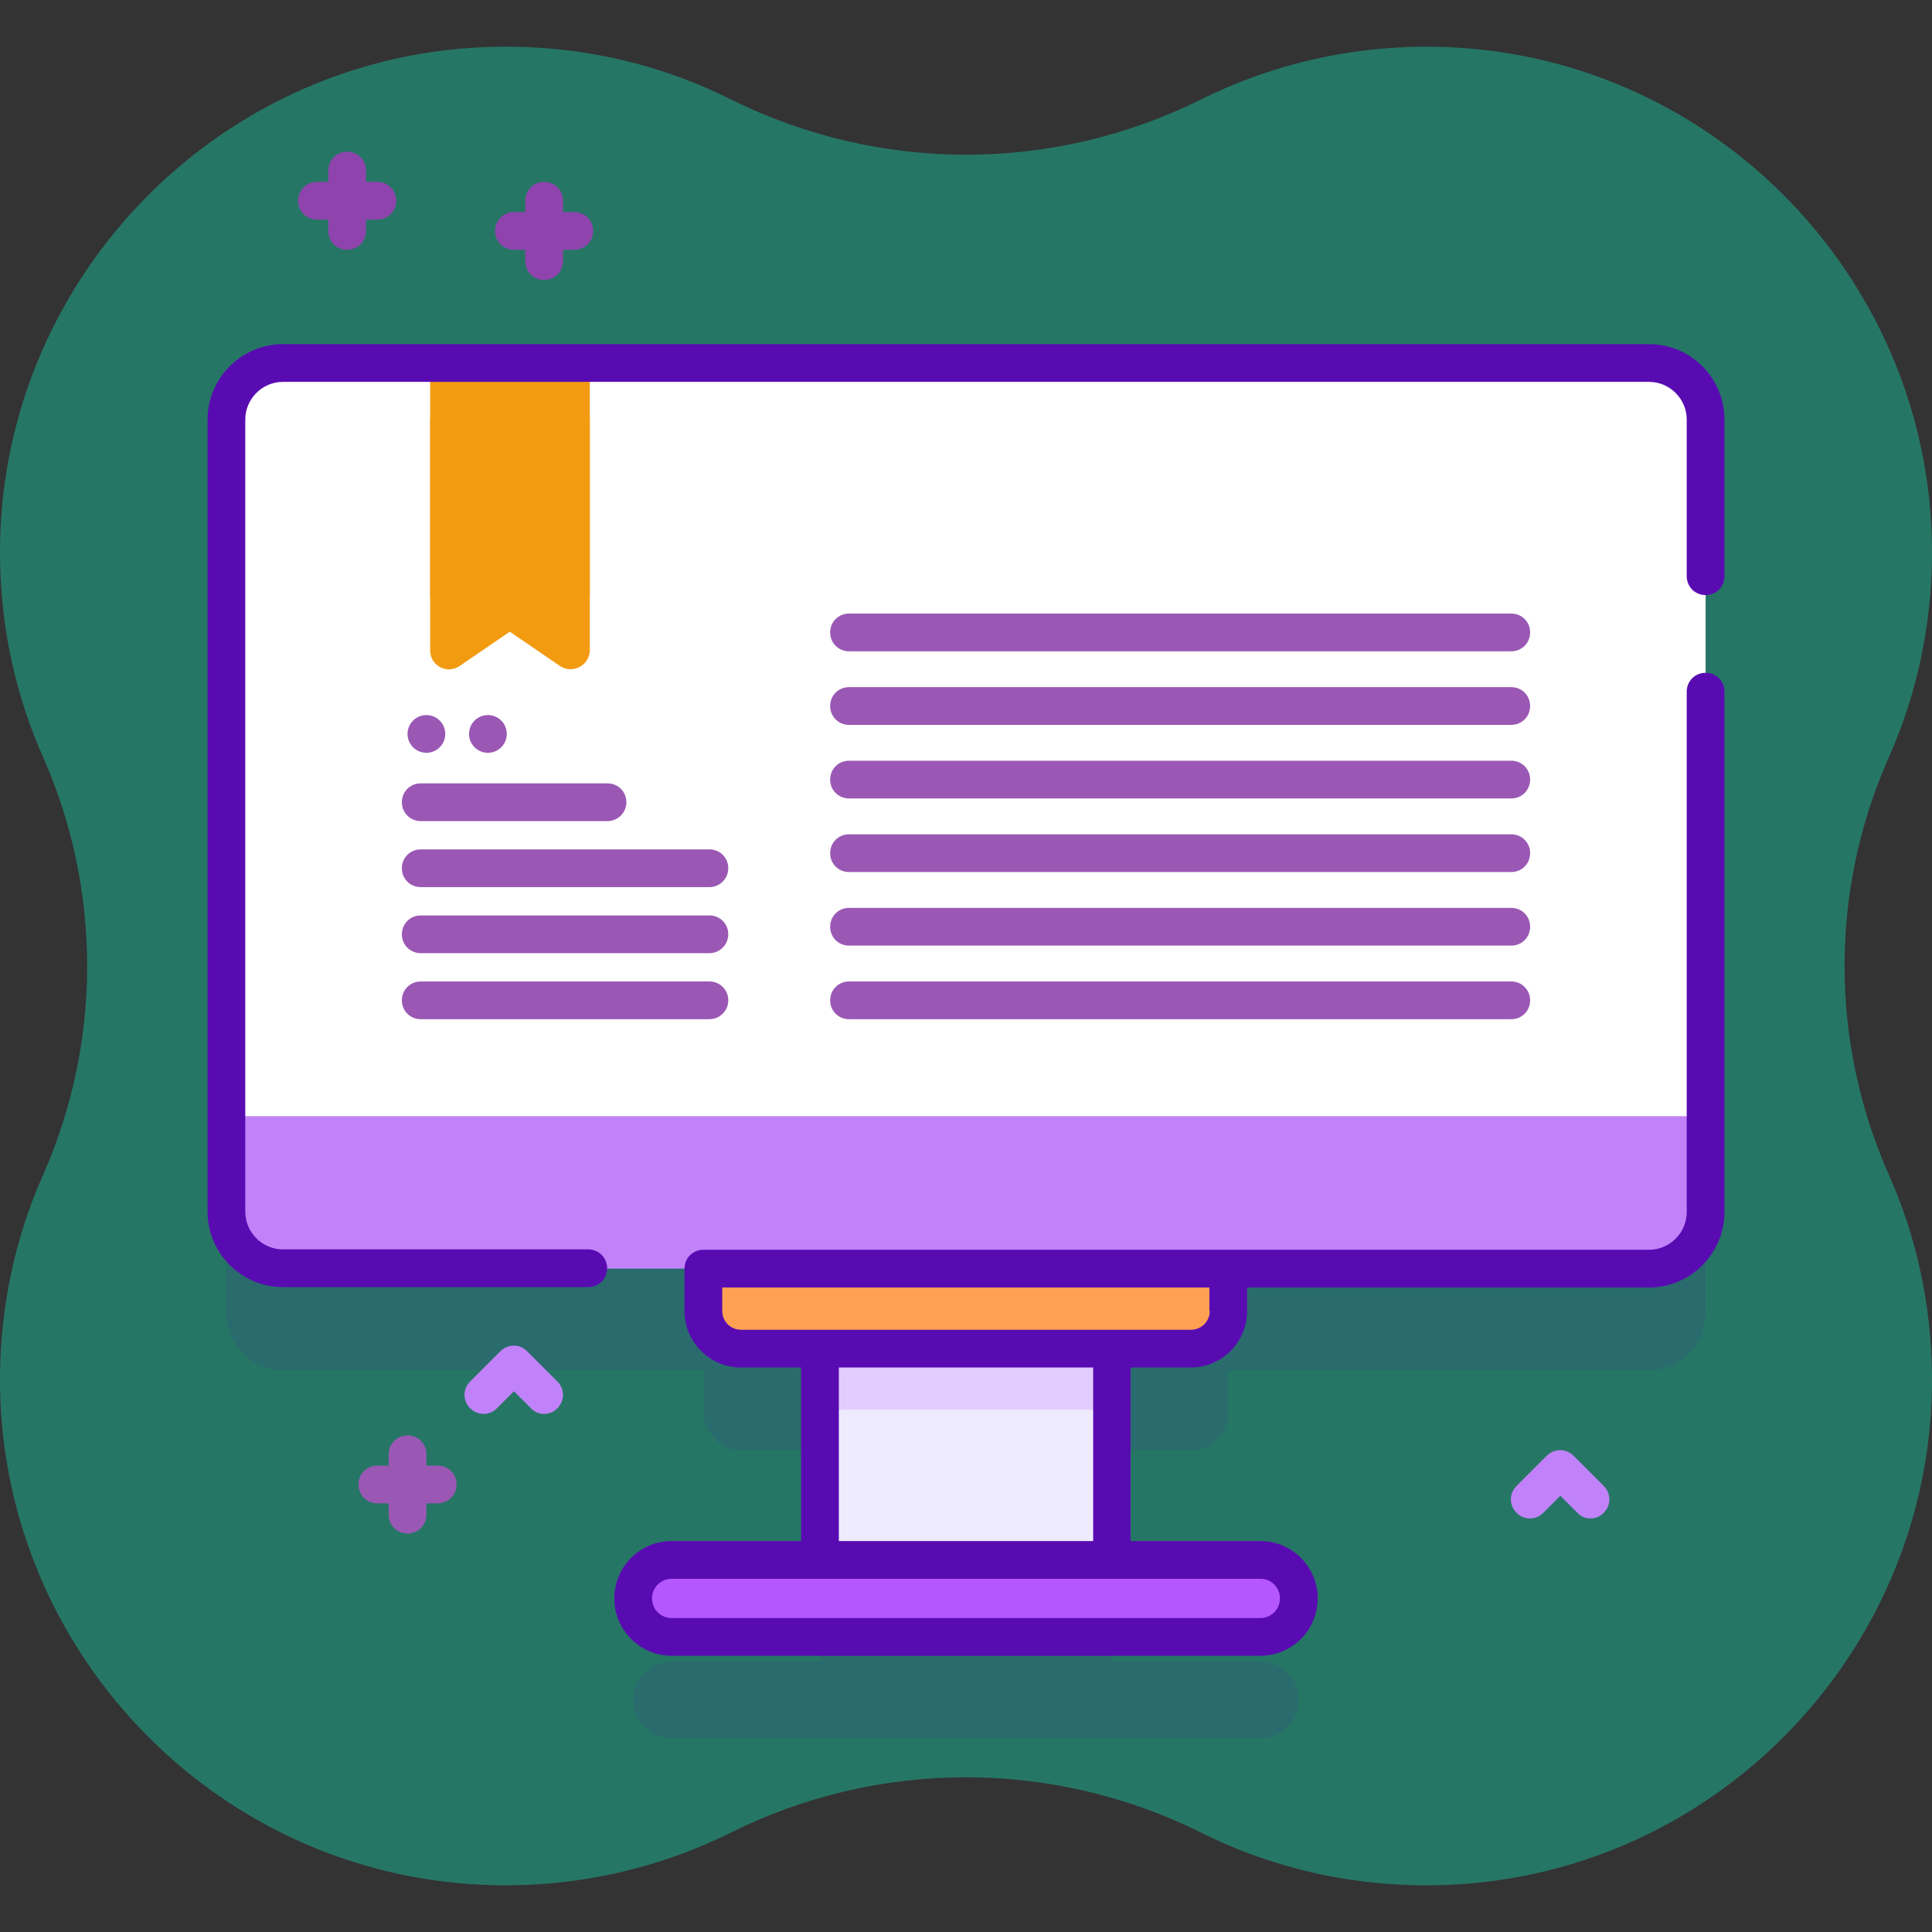 <?xml version="1.0" encoding="utf-8"?>
<!-- Generator: Adobe Illustrator 24.0.3, SVG Export Plug-In . SVG Version: 6.00 Build 0)  -->
<svg version="1.1" id="Capa_1" xmlns="http://www.w3.org/2000/svg" xmlns:xlink="http://www.w3.org/1999/xlink" x="0px" y="0px"
	 viewBox="0 0 512 512" style="enable-background:new 0 0 512 512;" xml:space="preserve">
<rect x="0" y="0" width="512" height="512" fill="#333333" stroke="none"/>
<style type="text/css">
	.st0{opacity:0.5;fill:#1BBB9A;}
	.st1{opacity:0.1;fill:#590BB2;enable-background:new    ;}
	.st2{fill:#9A58B4;}
	.st3{fill:#8E44AC;}
	.st4{fill:#C182F9;}
	.st5{fill:#EFEBFF;}
	.st6{fill:#E2CCFF;}
	.st7{fill:#FFA052;}
	.st8{fill:#FFFFFF;}
	.st9{fill:#F29B11;}
	.st10{fill:#B557FF;}
	.st11{fill:#590BB2;}
</style>
<path class="st0" d="M500.6,200.6c7.2-16.2,11.2-34.1,11.4-52.9c0.7-72-56.2-132.1-128.1-135.2c-23.6-1-45.9,4.1-65.5,13.8
	c-39.3,19.6-85.4,19.6-124.8,0c-19.6-9.8-41.9-14.8-65.5-13.8C56.2,15.6-0.7,75.7,0,147.7c0.2,18.8,4.2,36.7,11.4,52.9
	c15.6,35.3,15.6,75.5,0,110.8C4.2,327.6,0.2,345.5,0,364.3c-0.7,72,56.2,132.1,128.1,135.2c23.6,1,45.9-4.1,65.5-13.8
	c39.3-19.6,85.4-19.6,124.8,0c19.6,9.8,41.9,14.8,65.5,13.8c71.9-3.1,128.8-63.2,128.1-135.2c-0.2-18.8-4.2-36.7-11.4-52.9
	C484.9,276.1,484.9,235.9,500.6,200.6L500.6,200.6z"/>
<path class="st1" d="M437,123.2H75c-8.3,0-15,6.7-15,15v209.9c0,8.3,6.7,15,15,15h111.5v11.2c0,5.5,4.5,10,10,10h20.9v56H178
	c-5.6,0-10.2,4.6-10.2,10.2s4.6,10.2,10.2,10.2H334c5.6,0,10.2-4.6,10.2-10.2s-4.6-10.2-10.2-10.2h-39.4v-56h20.9
	c5.5,0,10-4.5,10-10v-11.2H437c8.3,0,15-6.7,15-15V138.2C452,130,445.3,123.2,437,123.2z"/>
<path class="st2" d="M116,388.4h-3v-3c0-2.8-2.2-5-5-5s-5,2.2-5,5v3h-3c-2.8,0-5,2.2-5,5s2.2,5,5,5h3v3c0,2.8,2.2,5,5,5s5-2.2,5-5
	v-3h3c2.8,0,5-2.2,5-5S118.8,388.4,116,388.4z"/>
<path class="st3" d="M100,48.2h-3v-3c0-2.8-2.2-5-5-5s-5,2.2-5,5v3h-3c-2.8,0-5,2.2-5,5s2.2,5,5,5h3v3c0,2.8,2.2,5,5,5s5-2.2,5-5v-3
	h3c2.8,0,5-2.2,5-5S102.8,48.2,100,48.2z"/>
<path class="st3" d="M152.2,56.2h-3v-3c0-2.8-2.2-5-5-5s-5,2.2-5,5v3h-3c-2.8,0-5,2.2-5,5s2.2,5,5,5h3v3c0,2.8,2.2,5,5,5s5-2.2,5-5
	v-3h3c2.8,0,5-2.2,5-5S155,56.2,152.2,56.2z"/>
<path class="st4" d="M144.2,374.7c-1.3,0-2.6-0.5-3.5-1.5l-4.5-4.5l-4.5,4.5c-2,2-5.1,2-7.1,0c-2-2-2-5.1,0-7.1l8-8c2-2,5.1-2,7.1,0
	l8,8c2,2,2,5.1,0,7.1C146.8,374.2,145.5,374.7,144.2,374.7L144.2,374.7z"/>
<path class="st4" d="M421.5,402.4c-1.3,0-2.6-0.5-3.5-1.5l-4.5-4.5l-4.5,4.5c-2,2-5.1,2-7.1,0c-2-2-2-5.1,0-7.1l8-8c2-2,5.1-2,7.1,0
	l8,8c2,2,2,5.1,0,7.1C424.1,401.9,422.8,402.4,421.5,402.4z"/>
<path class="st5" d="M217.3,327.6h77.4v99.1h-77.4L217.3,327.6z"/>
<path class="st6" d="M217.3,327.6h77.4v46h-77.4L217.3,327.6z"/>
<path class="st7" d="M315.6,357.4H196.4c-5.5,0-10-4.5-10-10v-22.6h139.1v22.6C325.6,352.9,321.1,357.4,315.6,357.4z"/>
<path class="st4" d="M437,336.2H75c-8.3,0-15-6.7-15-15V111.2c0-8.3,6.7-15,15-15H437c8.3,0,15,6.7,15,15v209.9
	C452,329.5,445.3,336.2,437,336.2z"/>
<path class="st8" d="M452,295.8H60V111.2c0-8.3,6.7-15,15-15H437c8.3,0,15,6.7,15,15V295.8z"/>
<g>
	<path class="st9" d="M148.4,176.5l-13.3-9.1l-13.3,9.1c-3.3,2.3-7.8-0.1-7.8-4.1v-61.6h42.3v61.6
		C156.2,176.4,151.7,178.7,148.4,176.5L148.4,176.5z"/>
	<path class="st9" d="M148.4,162l-13.3-9.1l-13.3,9.1c-3.3,2.3-7.8-0.1-7.8-4.1V96.2h42.3v61.6C156.2,161.9,151.7,164.3,148.4,162
		L148.4,162z"/>
</g>
<g>
	<g>
		<g>
			<g>
				<path class="st2" d="M400.5,172.6H225c-2.8,0-5-2.2-5-5s2.2-5,5-5h175.5c2.8,0,5,2.2,5,5S403.3,172.6,400.5,172.6z"/>
			</g>
			<g>
				<path class="st2" d="M400.5,192.1H225c-2.8,0-5-2.2-5-5s2.2-5,5-5h175.5c2.8,0,5,2.2,5,5S403.3,192.1,400.5,192.1z"/>
			</g>
			<g>
				<path class="st2" d="M400.5,211.6H225c-2.8,0-5-2.2-5-5s2.2-5,5-5h175.5c2.8,0,5,2.2,5,5S403.3,211.6,400.5,211.6z"/>
			</g>
			<g>
				<path class="st2" d="M400.5,231.1H225c-2.8,0-5-2.2-5-5s2.2-5,5-5h175.5c2.8,0,5,2.2,5,5S403.3,231.1,400.5,231.1z"/>
			</g>
			<g>
				<path class="st2" d="M400.5,250.6H225c-2.8,0-5-2.2-5-5s2.2-5,5-5h175.5c2.8,0,5,2.2,5,5S403.3,250.6,400.5,250.6z"/>
			</g>
			<g>
				<path class="st2" d="M400.5,260.1c2.8,0,5,2.2,5,5s-2.2,5-5,5H225c-2.8,0-5-2.2-5-5s2.2-5,5-5H400.5z"/>
			</g>
		</g>
		<g>
			<g>
				<g>
					<path class="st2" d="M161,217.6h-49.5c-2.8,0-5-2.2-5-5s2.2-5,5-5H161c2.8,0,5,2.2,5,5S163.7,217.6,161,217.6z"/>
				</g>
				<g>
					<path class="st2" d="M188,235.1h-76.5c-2.8,0-5-2.2-5-5s2.2-5,5-5H188c2.8,0,5,2.2,5,5S190.7,235.1,188,235.1z"/>
				</g>
			</g>
			<g>
				<g>
					<path class="st2" d="M188,252.6h-76.5c-2.8,0-5-2.2-5-5s2.2-5,5-5H188c2.8,0,5,2.2,5,5S190.7,252.6,188,252.6z"/>
				</g>
				<g>
					<path class="st2" d="M188,270.1h-76.5c-2.8,0-5-2.2-5-5s2.2-5,5-5H188c2.8,0,5,2.2,5,5S190.7,270.1,188,270.1z"/>
				</g>
			</g>
			<g>
				<circle class="st2" cx="113" cy="194.5" r="5"/>
				<circle class="st2" cx="129.3" cy="194.5" r="5"/>
			</g>
		</g>
	</g>
</g>
<path class="st10" d="M334,433.8H178c-5.6,0-10.2-4.6-10.2-10.2s4.6-10.2,10.2-10.2H334c5.6,0,10.2,4.6,10.2,10.2
	C344.2,429.2,339.7,433.8,334,433.8z"/>
<g>
	<path class="st11" d="M437,91.2H75c-11,0-20,9-20,20v209.9c0,11,9,20,20,20h80.9c2.8,0,5-2.2,5-5s-2.2-5-5-5H75
		c-5.5,0-10-4.5-10-10V111.2c0-5.5,4.5-10,10-10H437c5.5,0,10,4.5,10,10v41.5c0,2.8,2.2,5,5,5s5-2.2,5-5v-41.5
		C457,100.2,448.1,91.2,437,91.2L437,91.2z"/>
	<path class="st11" d="M452,178.3c-2.8,0-5,2.2-5,5v137.9c0,5.5-4.5,10-10,10H186.4c-2.8,0-5,2.2-5,5v11.2c0,8.3,6.7,15,15,15h15.9
		v46H178c-8.4,0-15.2,6.8-15.2,15.2s6.8,15.2,15.2,15.2H334c8.4,0,15.2-6.8,15.2-15.2s-6.8-15.2-15.2-15.2h-34.4v-46h15.9
		c8.3,0,15-6.7,15-15v-6.2H437c11,0,20-9,20-20V183.3C457,180.5,454.8,178.3,452,178.3z M339.2,423.6c0,2.9-2.3,5.2-5.2,5.2H178
		c-2.9,0-5.2-2.3-5.2-5.2s2.3-5.2,5.2-5.2H334C336.9,418.4,339.2,420.7,339.2,423.6z M289.7,408.4h-67.4v-46h67.4L289.7,408.4
		L289.7,408.4z M320.6,347.4c0,2.8-2.2,5-5,5H196.4c-2.8,0-5-2.2-5-5v-6.2h129.1V347.4z"/>
</g>
</svg>
